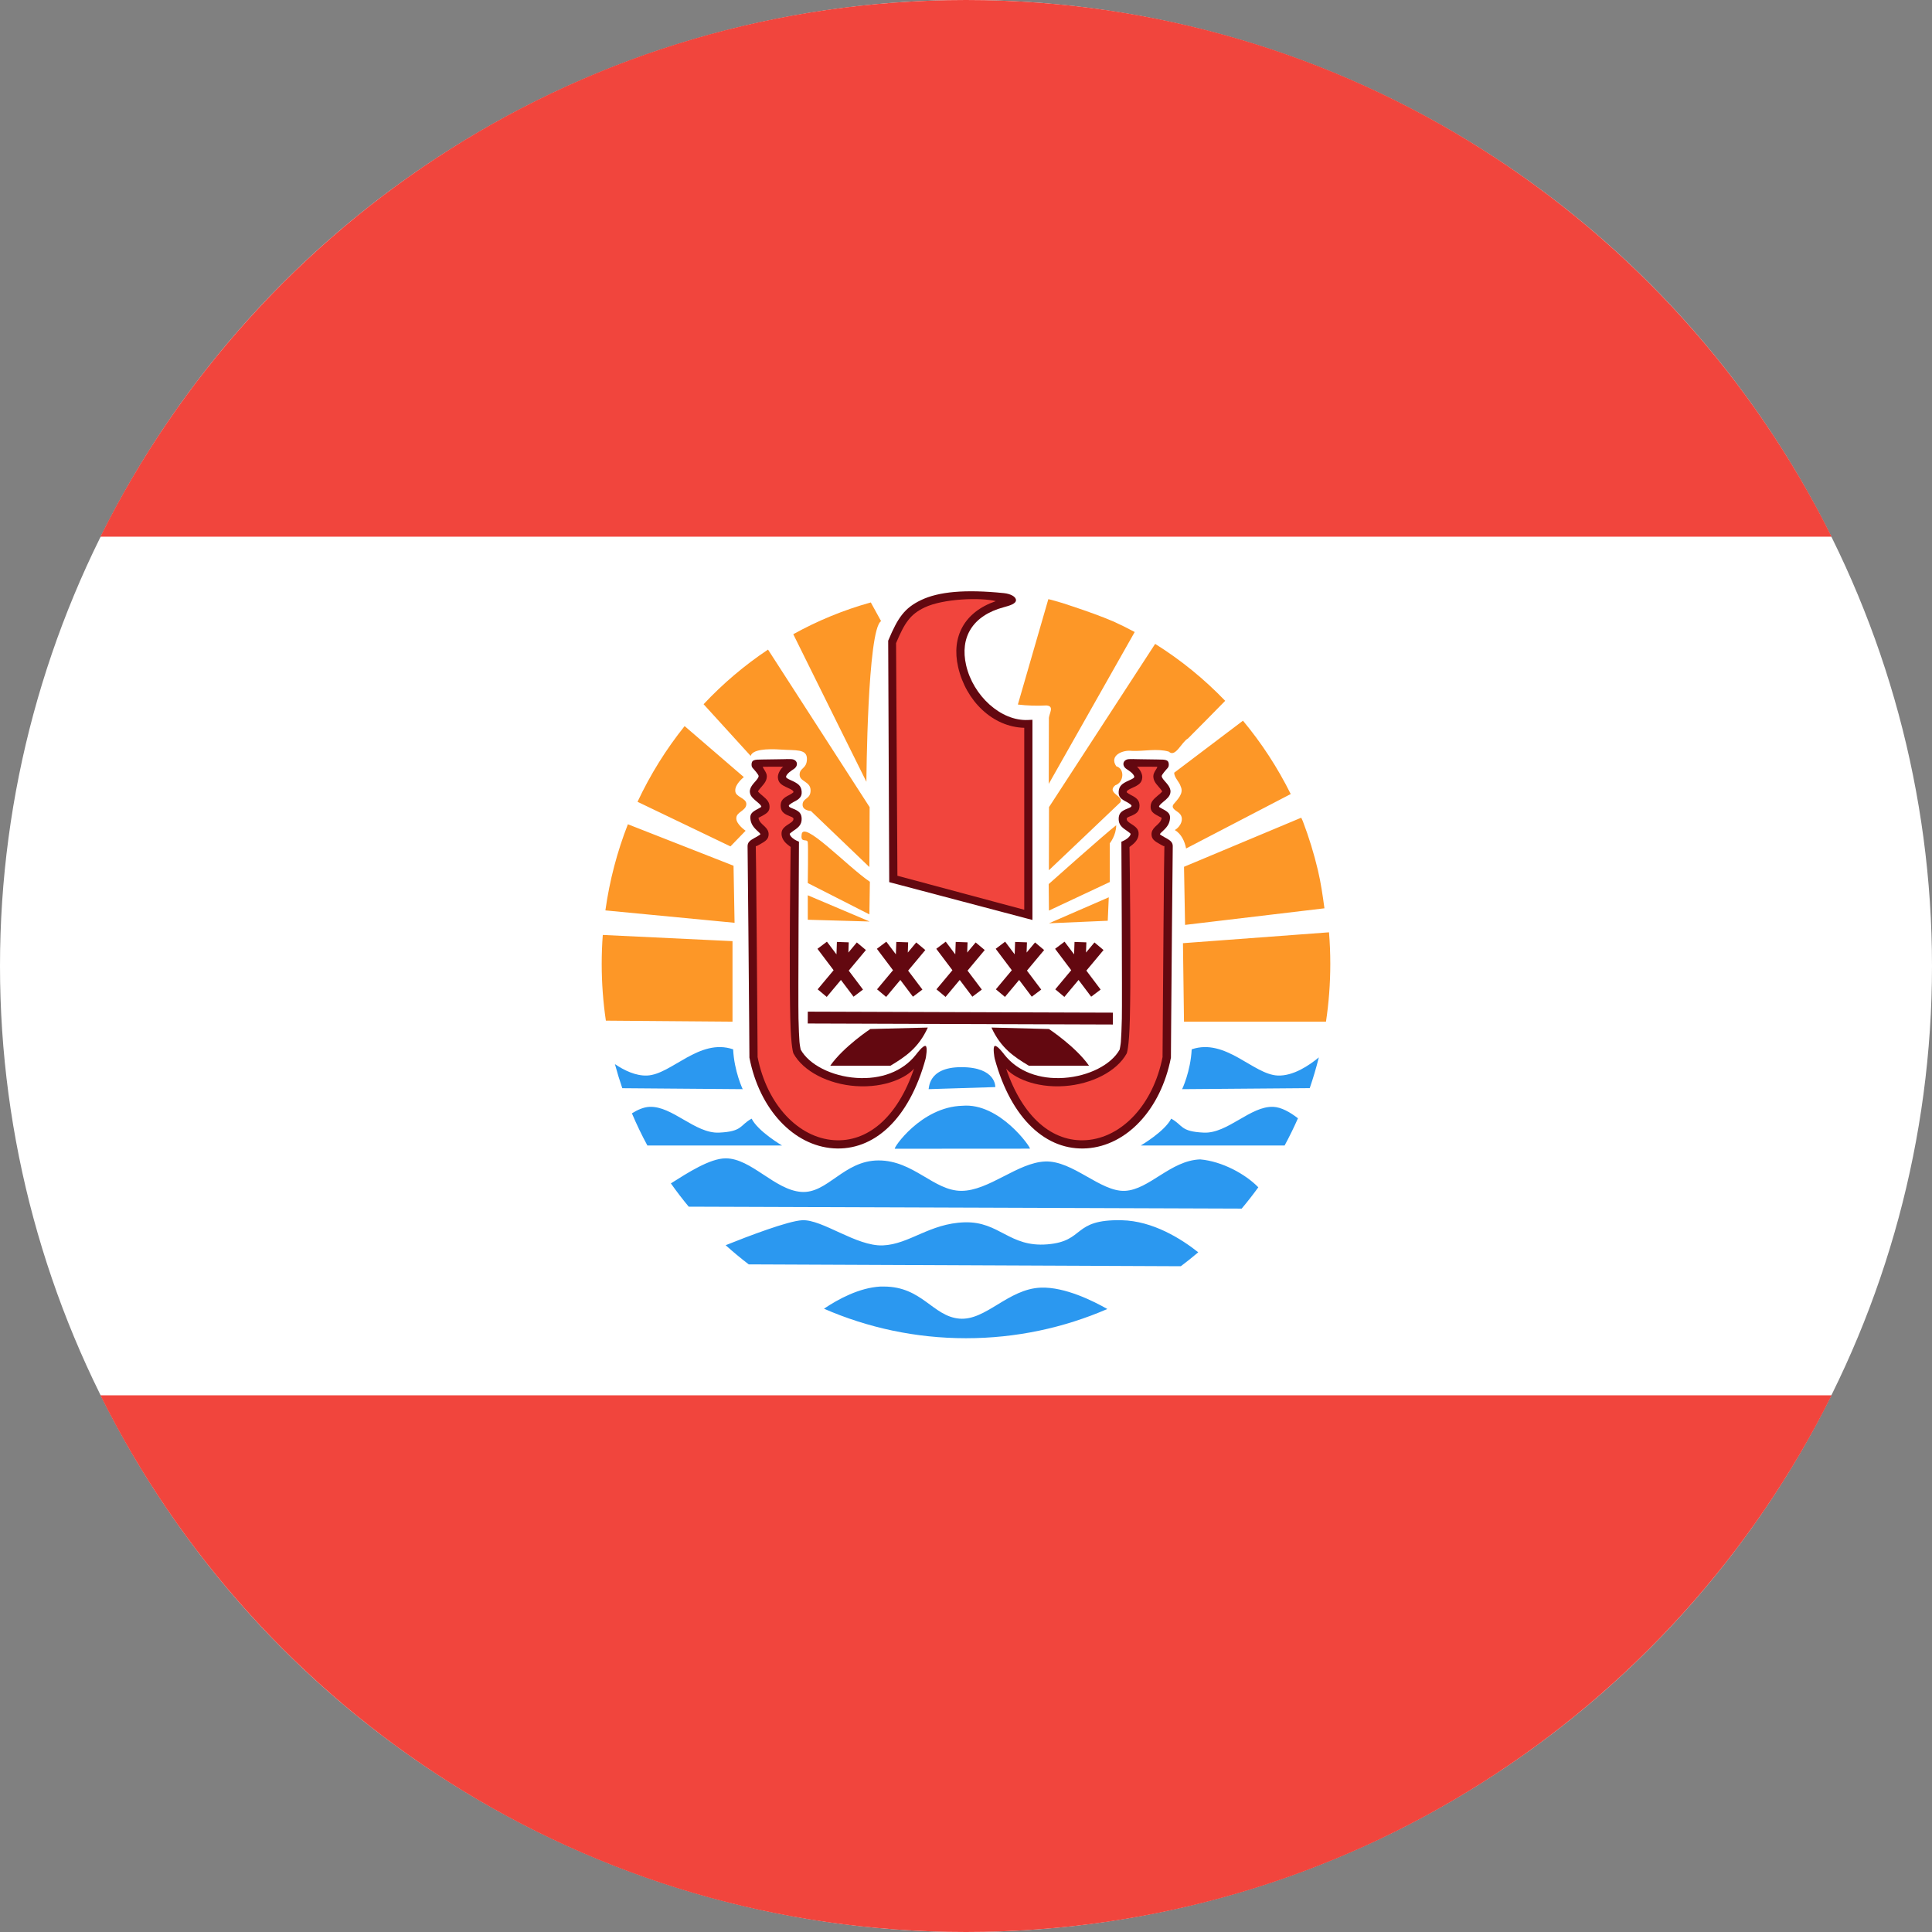 <?xml version="1.0" ?><svg height="180px" version="1.1" viewBox="0 0 180 180" width="180px" xmlns="http://www.w3.org/2000/svg" xmlns:sketch="http://www.bohemiancoding.com/sketch/ns" xmlns:xlink="http://www.w3.org/1999/xlink"><rect x="0" y="0" width="180" height="180" fill="#808080" stroke="none"/><title/><desc/><defs/><g fill="none" fill-rule="evenodd" id="Page-1" stroke="none" stroke-width="1"><g id="Material" transform="translate(-180, -180)"><g id="Slice" transform="translate(180, 180)"/><g id="circle_french_polynesia" transform="translate(180, 180)"><circle cx="90" cy="90" fill="#FFFFFF" id="Oval-15-copy-4" r="90"/><path d="M170.645,130 C155.918,159.634 125.337,180 90,180 C54.663,180 24.082,159.634 9.355,130 L170.645,130 Z M170.645,50 C155.918,20.366 125.337,0 90,0 C54.663,0 24.082,20.366 9.355,50 L170.645,50 Z" fill="#F1453D" id="Rectangle-3"/><g id="Group" transform="translate(56, 55)"><g fill="#FD9727" id="sun" transform="translate(0, 0.791)"><path d="M0.448,39.301 L12.246,39.394 L12.246,31.893 L0.16,31.316 C0.093,32.205 0.06,33.104 0.06,34.011 C0.06,35.81 0.192,37.576 0.448,39.301 L0.448,39.301 Z M0.403,29.029 L12.438,30.183 L12.342,24.867 L2.499,21.004 C1.504,23.544 0.793,26.233 0.403,29.029 L0.403,29.029 Z M7.785,11.858 L13.303,16.609 C13.303,16.609 12.439,17.28 12.506,17.905 C12.517,18.482 13.551,18.551 13.535,19.128 C13.517,19.754 12.619,19.841 12.602,20.418 C12.557,20.988 13.467,21.608 13.467,21.608 L12.055,23.066 L3.397,18.911 C4.585,16.374 6.062,14.008 7.785,11.858 L7.785,11.858 Z M67.821,31.07 L54.214,32.083 L54.31,39.394 L67.539,39.394 C67.803,37.64 67.94,35.842 67.94,34.011 C67.94,33.021 67.9,32.039 67.821,31.07 L67.821,31.07 Z M59.805,11.355 C57.668,12.971 55.532,14.587 53.395,16.203 C53.406,16.676 53.878,17.04 54.007,17.492 C54.309,18.128 53.71,18.689 53.338,19.138 C53.038,19.552 53.686,19.763 53.901,20.008 C54.376,20.495 53.963,21.258 53.457,21.542 C54.066,21.906 54.373,22.588 54.507,23.26 C57.756,21.569 61.005,19.878 64.254,18.188 C63.033,15.727 61.536,13.435 59.805,11.355 L59.805,11.355 Z M9.552,9.819 C11.275,11.71 13.939,14.637 13.939,14.637 C14.1,14.041 15.419,13.95 16.763,14.045 C18.108,14.14 19.18,13.956 19.18,14.906 C19.18,15.855 18.498,15.72 18.498,16.385 C18.498,17.05 19.52,16.994 19.52,17.848 C19.52,18.702 18.779,18.528 18.775,19.189 C18.773,19.736 19.548,19.765 19.548,19.765 L24.998,24.988 L25.022,19.409 L15.555,4.73 C13.367,6.188 11.353,7.898 9.552,9.819 L9.552,9.819 Z M17.907,3.297 C19.858,7.264 24.721,17.044 24.721,17.044 C24.721,17.044 24.806,2.841 26.089,2.08 L25.131,0.337 C22.593,1.041 20.172,2.041 17.907,3.297 L17.907,3.297 Z M41.672,0.029 C40.726,3.302 39.779,6.575 38.832,9.849 C39.718,9.955 40.613,9.983 41.503,9.934 C42.304,10.002 41.68,10.753 41.723,11.197 C41.719,13.211 41.715,15.226 41.711,17.239 C44.38,12.524 47.049,7.808 49.718,3.092 C49.084,2.751 48.438,2.429 47.781,2.129 C46.532,1.597 45.25,1.144 43.963,0.716 C43.313,0.487 42.655,0.284 41.989,0.106 C41.884,0.08 41.778,0.054 41.672,0.029 L41.672,0.029 Z M51.623,4.198 L41.735,19.404 C41.731,21.365 41.727,23.326 41.723,25.287 C43.934,23.182 46.157,21.088 48.362,18.976 C48.781,18.384 47.034,18.093 47.907,17.371 C48.698,17.122 48.832,15.843 47.999,15.598 C47.313,14.59 48.62,14.056 49.443,14.166 C50.59,14.219 51.772,13.916 52.893,14.235 C53.51,14.826 54.079,13.343 54.684,13.009 C55.843,11.844 57.002,10.68 58.148,9.503 C56.197,7.474 54.007,5.689 51.623,4.198 L51.623,4.198 Z M25.022,30.064 L19.259,29.899 L19.259,27.62 L25.022,30.064 L25.022,30.064 Z M19.259,26.48 C19.259,26.48 19.309,23.063 19.259,22.683 C19.21,22.302 18.587,22.777 18.683,22.018 C18.715,20.436 22.9,24.906 25.045,26.362 L24.998,29.4 L19.259,26.48 Z M67.395,28.834 C67.234,27.648 67.065,26.464 66.79,25.3 C66.422,23.742 65.951,22.209 65.381,20.715 C65.339,20.604 65.276,20.503 65.233,20.393 L54.312,24.966 L54.41,30.379 L67.395,28.834 L67.395,28.834 Z M41.733,30.231 L47.207,29.993 L47.302,27.809 L41.733,30.23 L41.733,30.231 Z M41.706,26.576 C41.706,26.576 46.891,21.948 47.995,21.093 C47.995,22.042 47.395,22.778 47.395,22.778 L47.395,26.386 L41.729,29.044 L41.706,26.576 Z" id="Shape"/></g><g fill="#2B98F0" id="water" transform="translate(1.186, 42.316)"><path d="M45.981,24.641 C44.708,23.914 42.036,22.57 39.794,22.65 C36.728,22.761 34.658,25.759 32.186,25.537 C29.713,25.316 28.723,22.549 25.163,22.549 C25.052,22.549 24.943,22.542 24.832,22.549 C22.866,22.66 20.905,23.721 19.582,24.613 C23.648,26.384 28.12,27.363 32.814,27.363 C37.483,27.363 41.932,26.394 45.981,24.641 L45.981,24.641 Z M54.452,19.357 C52.888,18.116 50.239,16.432 47.316,16.37 C42.668,16.272 43.954,18.324 40.393,18.617 C36.833,18.91 35.943,16.468 32.679,16.565 C29.416,16.663 27.537,18.617 25.065,18.715 C22.593,18.812 19.428,16.272 17.549,16.37 C16.228,16.439 12.513,17.859 10.422,18.697 C11.114,19.321 11.831,19.917 12.571,20.483 L52.829,20.656 C53.383,20.239 53.924,19.806 54.452,19.357 L54.452,19.357 Z M6.98,15.107 L58.499,15.286 C59.038,14.645 59.555,13.984 60.048,13.303 C58.883,12.098 56.702,10.882 54.633,10.702 C51.863,10.799 49.886,13.535 47.612,13.633 C45.337,13.73 42.766,10.799 40.194,10.897 C37.623,10.995 34.953,13.633 32.382,13.633 C29.811,13.633 27.932,10.799 24.669,10.799 C21.405,10.799 19.922,13.925 17.449,13.73 C14.976,13.535 12.801,10.604 10.428,10.604 C8.956,10.604 6.875,11.957 5.318,12.938 C5.845,13.683 6.399,14.407 6.98,15.107 L6.98,15.107 Z M63.742,6.872 C62.998,6.296 62.189,5.841 61.452,5.807 C59.324,5.707 57.197,8.308 54.969,8.208 C52.741,8.108 53.045,7.507 51.931,6.907 C51.323,8.107 49.095,9.409 49.095,9.409 L62.498,9.409 C62.945,8.583 63.36,7.737 63.742,6.872 L63.742,6.872 Z M1.687,6.411 C2.235,6.069 2.796,5.831 3.321,5.807 C5.448,5.707 7.575,8.308 9.803,8.208 C12.032,8.108 11.728,7.507 12.842,6.907 C13.449,8.107 15.678,9.409 15.678,9.409 L3.13,9.409 C2.604,8.437 2.122,7.437 1.687,6.411 L1.687,6.411 Z M0.104,1.824 C0.958,2.403 2.044,2.935 3.108,2.889 C5.383,2.791 7.953,-0.627 11.119,0.447 C11.217,2.498 12.009,4.159 12.009,4.159 L0.791,4.07 C0.538,3.332 0.309,2.583 0.104,1.824 L0.104,1.824 Z M65.687,1.197 C64.798,1.937 63.305,2.951 61.852,2.889 C59.577,2.791 57.006,-0.627 53.841,0.447 C53.742,2.498 52.951,4.159 52.951,4.159 L64.839,4.064 C65.16,3.126 65.444,2.17 65.687,1.197 L65.687,1.197 Z M26.188,9.71 L38.771,9.702 C38.869,9.604 35.954,5.409 32.482,5.705 C28.613,5.805 25.986,9.71 26.188,9.71 L26.188,9.71 L26.188,9.71 Z M35.544,3.964 C35.544,3.964 35.644,2.108 32.38,2.108 C29.116,2.108 29.413,4.257 29.314,4.159 L35.544,3.964 L35.544,3.964 Z" id="Shape"/></g><g id="red" transform="translate(13.442, 0)"><path d="M26.749,12.461 L26.749,12.06 L26.348,12.079 C23.811,12.205 21.219,9.82 20.569,6.976 C19.979,4.395 21.144,2.356 24.089,1.57 C24.662,1.417 25.216,1.242 25.214,0.913 C25.212,0.585 24.7,0.322 24.083,0.259 C20.455,-0.11 17.999,0.125 16.358,0.913 C14.842,1.642 14.211,2.538 13.338,4.623 L13.308,4.695 L13.404,26.894 L13.405,27.187 L13.689,27.262 L26.269,30.585 L26.749,30.712 L26.749,30.216 L26.749,12.461 Z" fill="#630810" id="Shape"/><path d="M25.985,29.761 L14.168,26.591 L14.043,4.918 C14.849,2.991 15.387,2.227 16.688,1.602 C18.443,0.76 21.945,0.655 23.334,1.006 C20.397,2.016 19.18,4.326 19.824,7.146 C20.551,10.325 23.059,12.737 25.985,12.808 L25.985,29.761 Z" fill="#F1453D" id="Path"/><path d="M5.044,42.072 C5.005,41.565 4.974,40.834 4.952,39.9 C4.912,38.249 4.995,23.42 4.995,23.42 L4.766,23.317 C4.686,23.281 4.552,23.205 4.421,23.099 C4.243,22.955 4.143,22.809 4.135,22.684 C4.133,22.651 4.5,22.389 4.517,22.377 C5.012,22.056 5.247,21.784 5.247,21.298 C5.247,20.768 4.993,20.557 4.417,20.331 C4.102,20.207 4.054,20.168 4.05,20.058 C4.051,19.971 4.464,19.735 4.491,19.722 C5.048,19.447 5.287,19.225 5.246,18.731 C5.202,18.218 4.927,17.998 4.294,17.716 C3.892,17.537 3.799,17.465 3.792,17.379 C3.785,17.287 3.896,17.118 4.108,16.935 C4.193,16.863 4.473,16.673 4.494,16.662 C5.019,16.323 4.843,15.733 4.248,15.726 C4.181,15.725 3.818,15.72 3.769,15.719 C4.273,15.73 2.271,15.746 1.608,15.76 C0.802,15.76 0.575,15.801 0.578,16.257 C0.579,16.437 0.646,16.529 0.795,16.676 C0.805,16.686 1.241,17.178 1.238,17.302 C1.235,17.42 1.157,17.546 0.921,17.814 C0.824,17.923 0.831,17.916 0.798,17.953 C0.575,18.214 0.455,18.413 0.42,18.666 C0.402,19.017 0.561,19.246 0.871,19.519 C0.928,19.569 0.887,19.535 1.092,19.705 C1.386,19.948 1.489,20.074 1.491,20.164 C1.491,20.173 1.432,20.225 1.183,20.355 C0.639,20.638 0.433,20.821 0.466,21.244 C0.502,21.696 0.695,22.006 1.052,22.345 C1.061,22.354 1.253,22.53 1.296,22.574 C1.384,22.663 1.406,22.703 1.406,22.726 C1.406,22.736 1.298,22.827 1.007,22.986 C0.919,23.033 0.871,23.059 0.828,23.083 C0.406,23.318 0.211,23.491 0.208,23.832 C0.223,24.129 0.341,38.142 0.358,40.453 C0.363,41.262 0.369,42.013 0.373,42.688 C0.376,43.063 0.376,43.063 0.378,43.313 C0.379,43.496 0.379,43.496 0.379,43.535 C1.321,48.396 4.521,51.731 8.196,51.987 C11.971,52.25 15.257,49.269 16.795,43.641 C16.821,43.546 17,42.539 16.795,42.451 C16.57,42.355 15.955,43.184 15.886,43.272 C14.645,44.843 12.618,45.581 10.341,45.425 C8.034,45.267 5.925,44.191 5.154,42.782 C5.154,42.782 5.063,42.332 5.044,42.072 Z" fill="#630810" id="Shape"/><path d="M4.483,43.148 C5.395,44.815 7.743,46.013 10.289,46.188 C13.072,46.378 15.046,45.356 15.716,44.562 C14.171,49.126 11.372,51.443 8.249,51.225 C4.947,50.995 2.009,47.933 1.136,43.459 C1.143,43.491 1.143,43.491 1.141,43.308 C1.14,43.058 1.14,43.058 1.137,42.682 C1.132,42.008 1.127,41.257 1.121,40.448 C1.105,38.137 1.087,35.825 1.071,33.668 C1.064,32.824 1.058,32.018 1.051,31.257 C1.014,26.768 0.987,24.108 0.972,23.814 C1.012,23.861 1.083,23.815 1.199,23.751 C1.238,23.729 1.281,23.706 1.371,23.657 C1.925,23.356 2.158,23.158 2.169,22.746 C2.177,22.47 2.059,22.259 1.839,22.037 C1.781,21.978 1.575,21.789 1.578,21.791 C1.344,21.569 1.245,21.41 1.227,21.183 C1.278,21.172 1.347,21.131 1.495,21.053 C2.05,20.765 2.265,20.575 2.255,20.146 C2.245,19.745 2.049,19.505 1.579,19.116 C1.386,18.956 1.424,18.987 1.375,18.945 C1.229,18.816 1.18,18.745 1.18,18.736 C1.186,18.703 1.244,18.608 1.378,18.451 C1.407,18.417 1.401,18.424 1.493,18.32 C1.848,17.918 1.993,17.685 2.002,17.321 C2.011,16.949 1.579,16.531 1.64,16.438 C2.309,16.425 3.535,16.438 3.535,16.438 C3.373,16.523 3,17.034 3.031,17.439 C3.07,17.922 3.325,18.121 3.943,18.396 C4.369,18.586 4.474,18.67 4.485,18.795 C4.489,18.849 4.126,19.05 4.099,19.064 C3.542,19.339 3.29,19.57 3.287,20.067 C3.303,20.605 3.56,20.815 4.127,21.038 C4.443,21.162 4.484,21.196 4.484,21.298 C4.484,21.444 4.396,21.545 4.101,21.737 C4.086,21.747 4,21.802 3.975,21.818 C3.545,22.099 3.347,22.325 3.373,22.733 C3.397,23.113 3.613,23.428 3.941,23.693 C4.131,23.847 4.223,23.912 4.223,23.912 C4.223,23.912 4.217,24.354 4.213,24.62 C4.203,25.381 4.193,26.223 4.183,27.122 C4.16,29.246 4.144,31.349 4.14,33.315 C4.133,36.009 4.148,38.259 4.188,39.919 C4.256,42.692 4.483,43.148 4.483,43.148 Z" fill="#F1453D" id="Path"/><path d="M27.974,42.072 C27.935,41.565 27.905,40.834 27.882,39.9 C27.842,38.249 27.925,23.42 27.925,23.42 L27.696,23.317 C27.616,23.281 27.482,23.205 27.351,23.099 C27.173,22.955 27.073,22.809 27.065,22.684 C27.063,22.651 27.43,22.389 27.448,22.377 C27.942,22.056 28.178,21.784 28.178,21.298 C28.178,20.768 27.923,20.557 27.348,20.331 C27.032,20.207 26.984,20.168 26.981,20.058 C26.982,19.971 27.394,19.735 27.421,19.722 C27.978,19.447 28.217,19.225 28.176,18.731 C28.132,18.218 27.857,17.998 27.225,17.716 C26.822,17.537 26.73,17.465 26.723,17.379 C26.716,17.287 26.826,17.118 27.038,16.935 C27.123,16.863 27.404,16.673 27.424,16.662 C27.949,16.323 27.773,15.733 27.178,15.726 C27.111,15.725 26.748,15.72 26.699,15.719 C27.203,15.73 25.201,15.746 24.538,15.76 C23.732,15.76 23.506,15.801 23.508,16.257 C23.51,16.437 23.576,16.529 23.725,16.676 C23.735,16.686 24.171,17.178 24.168,17.302 C24.165,17.42 24.087,17.546 23.851,17.814 C23.754,17.923 23.761,17.916 23.728,17.953 C23.505,18.214 23.385,18.413 23.35,18.666 C23.332,19.017 23.491,19.246 23.801,19.519 C23.858,19.569 23.818,19.535 24.022,19.705 C24.316,19.948 24.419,20.074 24.421,20.164 C24.422,20.173 24.362,20.225 24.113,20.355 C23.569,20.638 23.363,20.821 23.396,21.244 C23.432,21.696 23.625,22.006 23.983,22.345 C23.992,22.354 24.183,22.53 24.226,22.574 C24.314,22.663 24.337,22.703 24.336,22.726 C24.336,22.736 24.228,22.827 23.937,22.986 C23.849,23.033 23.801,23.059 23.758,23.083 C23.336,23.318 23.141,23.491 23.139,23.832 C23.154,24.129 23.271,38.142 23.288,40.453 C23.294,41.262 23.299,42.013 23.304,42.688 C23.306,43.063 23.306,43.063 23.308,43.313 C23.309,43.496 23.309,43.496 23.309,43.535 C24.252,48.396 27.451,51.731 31.126,51.987 C34.902,52.25 38.188,49.269 39.725,43.641 C39.751,43.546 39.93,42.539 39.725,42.451 C39.5,42.355 38.886,43.184 38.816,43.272 C37.575,44.843 35.548,45.581 33.271,45.425 C30.964,45.267 28.855,44.191 28.084,42.782 C28.084,42.782 27.994,42.332 27.974,42.072 Z" fill="#630810" id="Shape" transform="translate(31.48, 33.861) scale(-1, 1) translate(-31.48, -33.861) "/><path d="M27.809,43.148 C28.721,44.815 31.069,46.013 33.615,46.188 C36.397,46.378 38.372,45.356 39.042,44.562 C37.497,49.126 34.697,51.443 31.574,51.225 C28.273,50.995 25.335,47.933 24.462,43.459 C24.468,43.491 24.468,43.491 24.467,43.308 C24.465,43.058 24.465,43.058 24.463,42.682 C24.458,42.008 24.453,41.257 24.447,40.448 C24.43,38.137 24.413,35.825 24.396,33.668 C24.39,32.824 24.383,32.018 24.377,31.257 C24.34,26.768 24.313,24.108 24.297,23.814 C24.337,23.861 24.409,23.815 24.524,23.751 C24.564,23.729 24.607,23.706 24.697,23.657 C25.251,23.356 25.484,23.158 25.495,22.746 C25.502,22.47 25.385,22.259 25.164,22.037 C25.107,21.978 24.901,21.789 24.903,21.791 C24.67,21.569 24.571,21.41 24.553,21.183 C24.604,21.172 24.672,21.131 24.821,21.053 C25.375,20.765 25.59,20.575 25.58,20.146 C25.571,19.745 25.374,19.505 24.905,19.116 C24.712,18.956 24.749,18.987 24.701,18.945 C24.555,18.816 24.505,18.745 24.506,18.736 C24.512,18.703 24.569,18.608 24.704,18.451 C24.732,18.417 24.726,18.424 24.819,18.32 C25.174,17.918 25.318,17.685 25.327,17.321 C25.337,16.949 24.905,16.531 24.965,16.438 C25.635,16.425 26.86,16.438 26.86,16.438 C26.698,16.523 26.325,17.034 26.357,17.439 C26.395,17.922 26.651,18.121 27.269,18.396 C27.694,18.586 27.8,18.67 27.811,18.795 C27.815,18.849 27.451,19.05 27.424,19.064 C26.868,19.339 26.616,19.57 26.612,20.067 C26.629,20.605 26.885,20.815 27.453,21.038 C27.769,21.162 27.809,21.196 27.809,21.298 C27.809,21.444 27.722,21.545 27.427,21.737 C27.411,21.747 27.325,21.802 27.3,21.818 C26.871,22.099 26.673,22.325 26.698,22.733 C26.723,23.113 26.939,23.428 27.266,23.693 C27.457,23.847 27.549,23.912 27.549,23.912 C27.549,23.912 27.543,24.354 27.539,24.62 C27.529,25.381 27.518,26.223 27.508,27.122 C27.485,29.246 27.47,31.349 27.465,33.315 C27.459,36.009 27.474,38.259 27.514,39.919 C27.581,42.692 27.809,43.148 27.809,43.148 Z" fill="#F1453D" id="Path" transform="translate(31.669, 33.836) scale(-1, 1) translate(-31.669, -33.836) "/></g><g fill="#630810" id="cross" transform="translate(18.977, 32.429)"><path d="M17.395,8.305 L22.752,8.442 C22.752,8.442 25.243,10.085 26.488,11.864 L20.883,11.864 C19.513,11.043 18.268,10.222 17.395,8.305 Z" id="Shape"/><path d="M2.372,8.305 L7.728,8.442 C7.728,8.442 10.219,10.085 11.465,11.864 L5.86,11.864 C4.489,11.043 3.244,10.222 2.372,8.305 Z" id="Shape" transform="translate(6.919, 10.085) scale(-1, 1) translate(-6.919, -10.085) "/><path d="M28.706,8.022 L28.709,6.918 L0.283,6.824 L0.279,7.928 L28.706,8.022 Z" id="Shape"/><path d="M2.955,1.485 L2.066,0.305 L1.184,0.969 L2.688,2.965 L2.688,2.965 L1.202,4.744 L2.048,5.452 L3.37,3.87 L4.546,5.432 L5.427,4.767 L4.097,3.001 L5.698,1.084 L4.851,0.376 L4.065,1.318 L4.098,0.367 L2.995,0.329 L2.955,1.485 L2.955,1.485 Z" id="Shape"/><path d="M8.489,1.485 L7.6,0.305 L6.719,0.969 L8.223,2.965 L8.223,2.965 L6.736,4.744 L7.583,5.452 L8.905,3.87 L10.08,5.432 L10.962,4.767 L9.631,3.001 L11.233,1.084 L10.386,0.376 L9.6,1.318 L9.633,0.367 L8.53,0.329 L8.489,1.485 L8.489,1.485 Z" id="Shape"/><path d="M14.024,1.485 L13.135,0.305 L12.254,0.969 L13.758,2.965 L13.758,2.965 L12.271,4.744 L13.118,5.452 L14.439,3.87 L15.615,5.432 L16.497,4.767 L15.166,3.001 L16.768,1.084 L15.921,0.376 L15.134,1.318 L15.168,0.367 L14.065,0.329 L14.024,1.485 L14.024,1.485 Z" id="Shape"/><path d="M19.559,1.485 L18.67,0.305 L17.789,0.969 L19.292,2.965 L19.292,2.965 L17.806,4.744 L18.653,5.452 L19.974,3.87 L21.15,5.432 L22.032,4.767 L20.701,3.001 L22.303,1.084 L21.456,0.376 L20.669,1.318 L20.702,0.367 L19.599,0.329 L19.559,1.485 L19.559,1.485 Z" id="Shape"/><path d="M25.094,1.485 L24.205,0.305 L23.324,0.969 L24.827,2.965 L24.827,2.965 L23.341,4.744 L24.188,5.452 L25.509,3.87 L26.685,5.432 L27.567,4.767 L26.236,3.001 L27.837,1.084 L26.991,0.376 L26.204,1.318 L26.237,0.367 L25.134,0.329 L25.094,1.485 L25.094,1.485 Z" id="Shape"/></g></g></g></g></g></svg>
